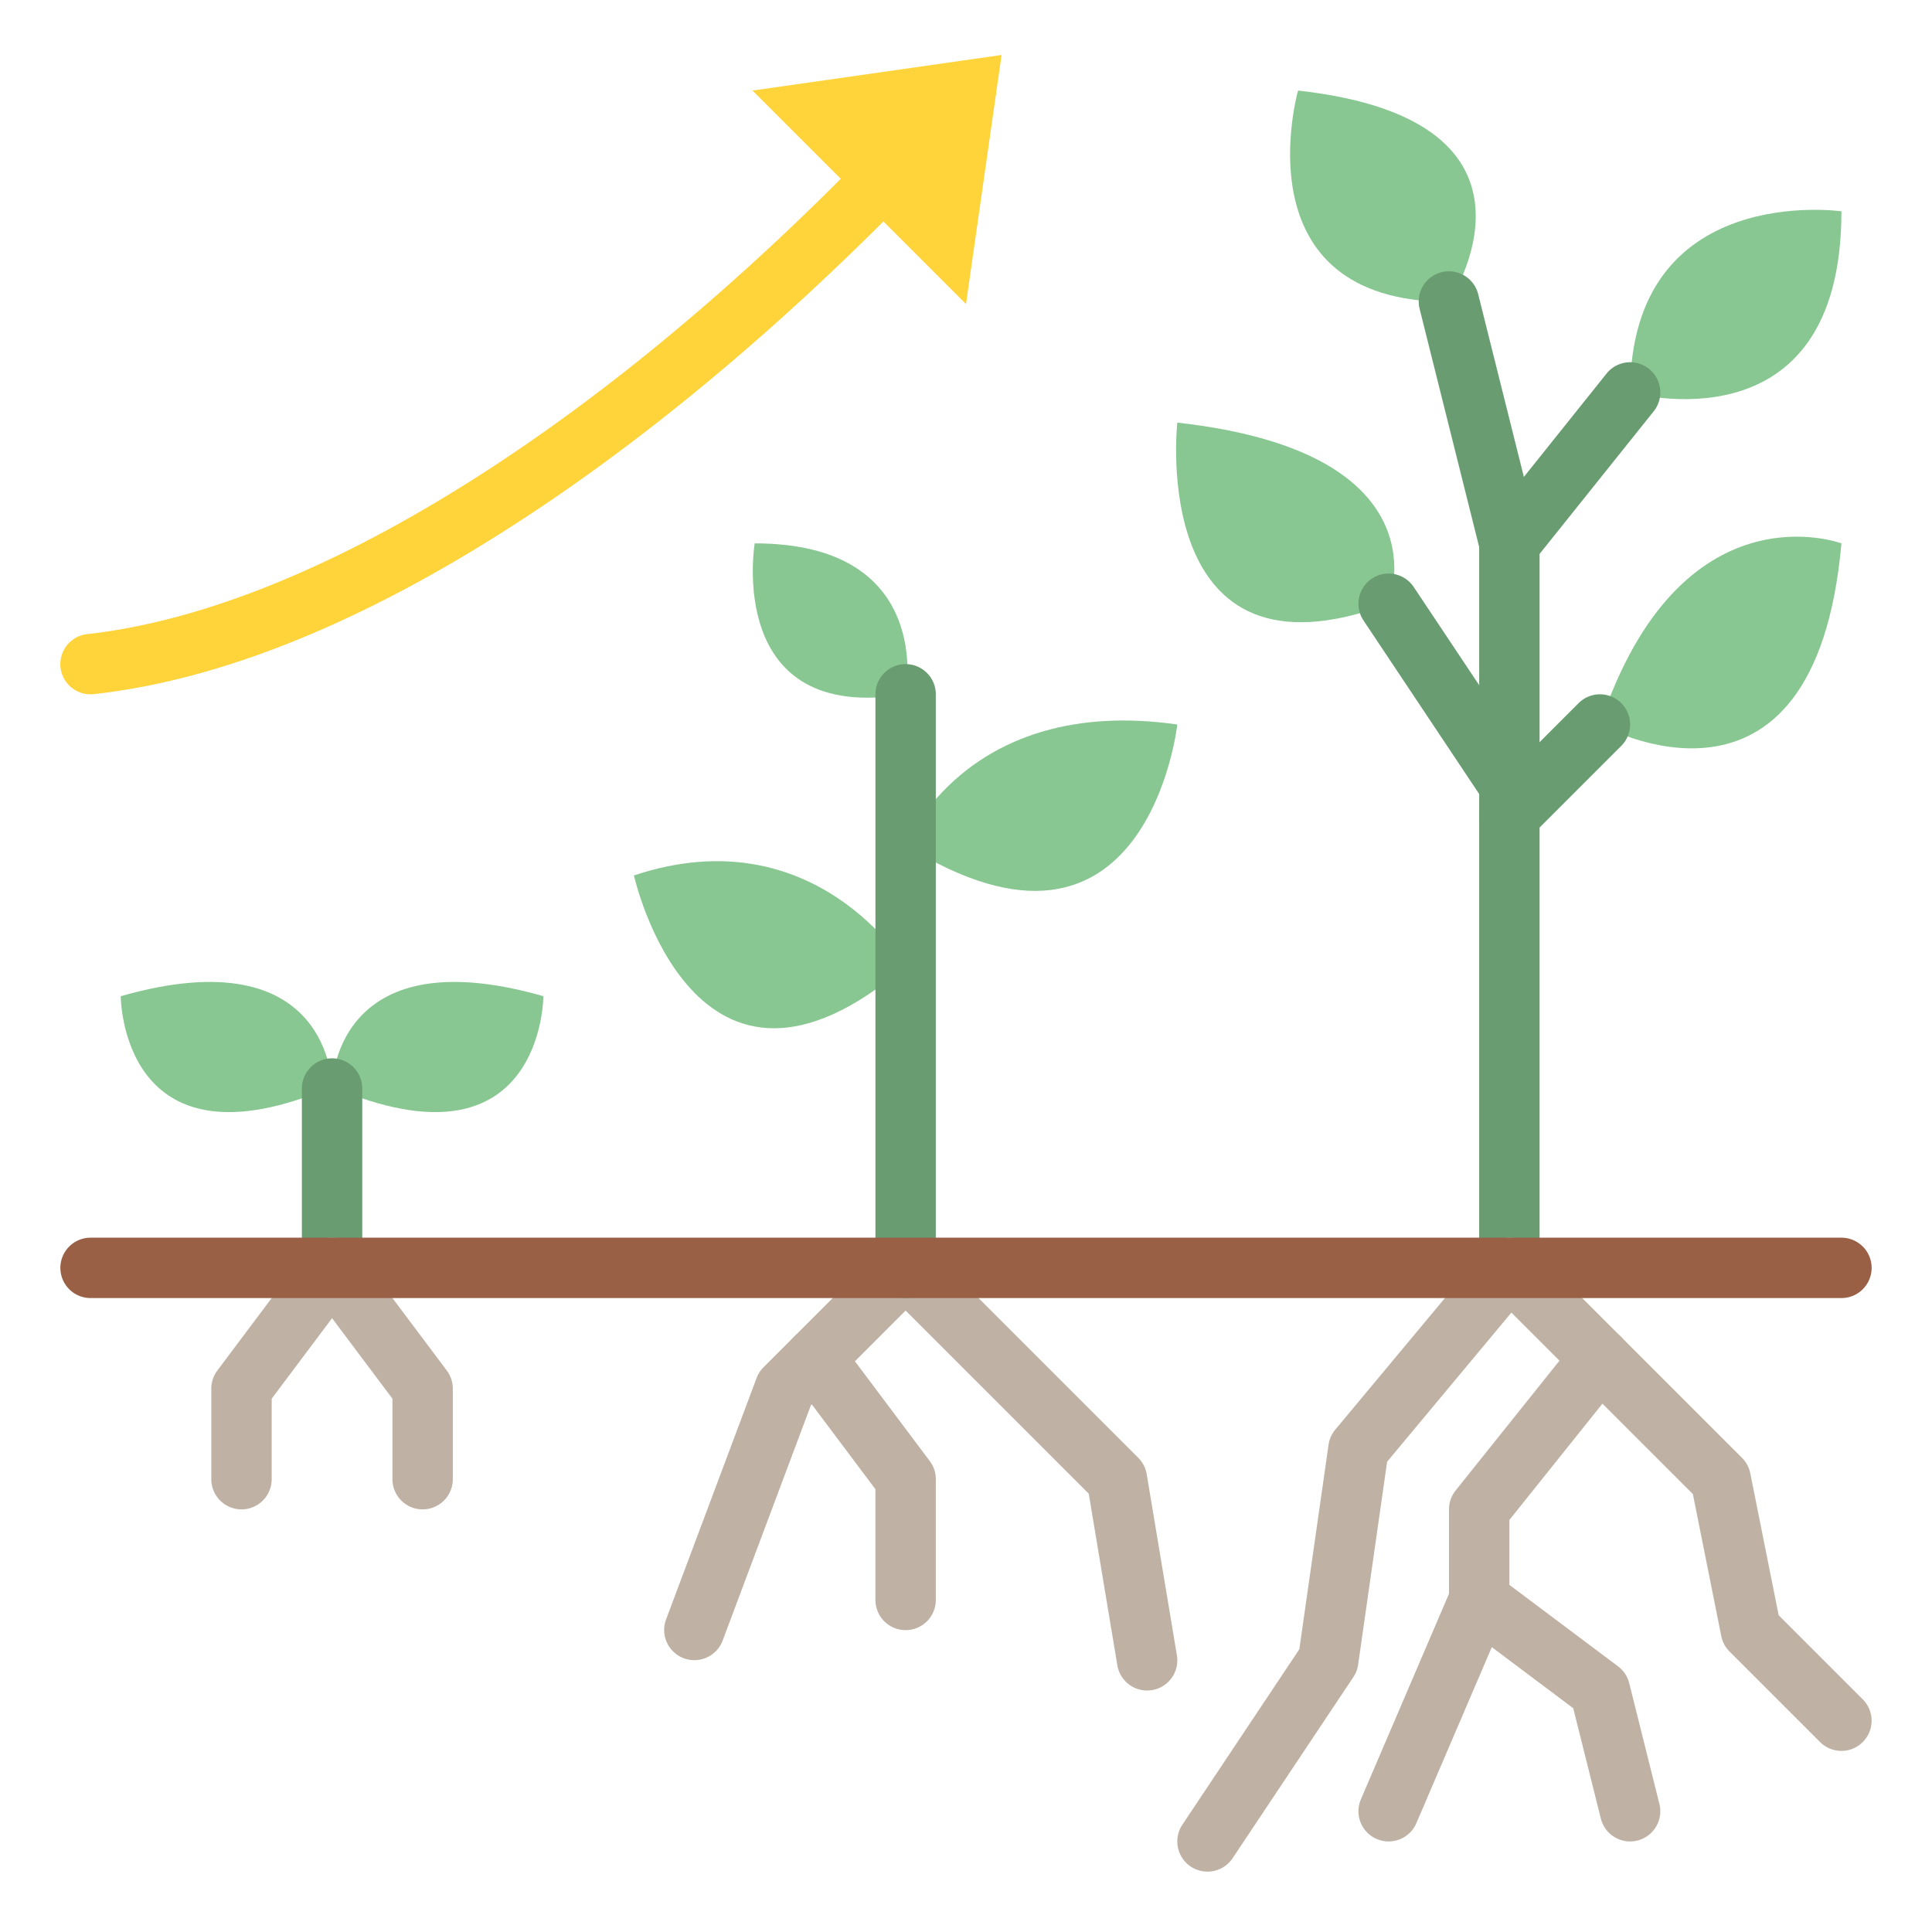 <svg id="Flat" height="512" viewBox="0 0 512 512" width="512" xmlns="http://www.w3.org/2000/svg"><g fill="#88c791"><path d="m88 288s0-40-56-24c0 0 0 48 56 24z"/><path d="m88 288s0-40 56-24c0 0 0 48-56 24z"/><path d="m240 256s-24-40-72-24c0 0 16 72 72 24z"/><path d="m240 184s8-40-40-40c0 0-8 48 40 40z"/><path d="m240 224s16-40 72-32c0 0-8 72-72 32z"/><path d="m368 160s16-40-56-48c0 0-8 72 56 48z"/><path d="m488 144s-42.667-16-64 48c0 0 56.888 32 64-48z"/><path d="m344 24s-16 56 40 56c0 0 32-48-40-56z"/><path d="m488 56s-56-8-56 48c0 0 56 16 56-48z"/></g><path d="m88 344a8 8 0 0 1 -8-8v-47.532a8 8 0 0 1 16 0v47.532a8 8 0 0 1 -8 8z" fill="#6a9c72"/><path d="m112 400a8 8 0 0 1 -8-8v-21.334l-16-21.334-16 21.334v21.334a8 8 0 1 1 -16 0v-24a8 8 0 0 1 1.6-4.8l24-32a8 8 0 0 1 12.8 0l24 32a8 8 0 0 1 1.6 4.8v24a8 8 0 0 1 -8 8z" fill="#bfb1a3"/><path d="m303.989 448a8 8 0 0 1 -7.882-6.686l-7.578-45.471-48.529-48.531-25.118 25.119-23.392 62.377a8 8 0 0 1 -14.981-5.618l24-64a7.993 7.993 0 0 1 1.834-2.848l32-32a8 8 0 0 1 11.314 0l56 56a8 8 0 0 1 2.234 4.342l8 48a8 8 0 0 1 -6.576 9.207 8.194 8.194 0 0 1 -1.326.109z" fill="#bfb1a3"/><path d="m240 432a8 8 0 0 1 -8-8v-29.334l-22.4-29.866a8 8 0 0 1 12.8-9.6l24 32a8 8 0 0 1 1.6 4.8v32a8 8 0 0 1 -8 8z" fill="#bfb1a3"/><path d="m240 344a8 8 0 0 1 -8-8v-152a8 8 0 0 1 16 0v152a8 8 0 0 1 -8 8z" fill="#6a9c72"/><path d="m400 344a8 8 0 0 1 -8-8v-191.016l-15.762-63.045a8 8 0 1 1 15.521-3.88l16 64a7.93 7.93 0 0 1 .241 1.941v192a8 8 0 0 1 -8 8z" fill="#6a9c72"/><path d="m319.991 496a8 8 0 0 1 -6.649-12.438l30.994-46.491 7.743-54.2a8 8 0 0 1 1.774-3.989l40-48a8 8 0 0 1 11.8-.536l56 56a8 8 0 0 1 2.187 4.088l7.525 37.625 22.288 22.287a8 8 0 1 1 -11.314 11.314l-24-24a8 8 0 0 1 -2.188-4.088l-7.524-37.625-48.094-48.092-32.933 39.522-7.678 53.754a8.01 8.01 0 0 1 -1.264 3.306l-32 48a7.992 7.992 0 0 1 -6.667 3.563z" fill="#bfb1a3"/><path d="m368 488a8 8 0 0 1 -7.35-11.153l23.35-54.49v-22.357a8 8 0 0 1 1.753-5l32-40a8 8 0 1 1 12.494 10l-30.247 37.806v21.194a8 8 0 0 1 -.647 3.151l-24 56a8 8 0 0 1 -7.353 4.849z" fill="#bfb1a3"/><path d="m431.993 488a8 8 0 0 1 -7.755-6.062l-7.312-29.238-29.726-22.3a8 8 0 1 1 9.6-12.8l32 24a8 8 0 0 1 2.96 4.46l8 32a8.007 8.007 0 0 1 -7.767 9.94z" fill="#bfb1a3"/><path d="m400.007 216a7.993 7.993 0 0 1 -6.665-3.563l-32-48a8 8 0 0 1 13.313-8.875l32 48a8 8 0 0 1 -6.648 12.438z" fill="#6a9c72"/><path d="m400 224a8 8 0 0 1 -5.657-13.657l24-24a8 8 0 1 1 11.314 11.314l-24 24a7.976 7.976 0 0 1 -5.657 2.343z" fill="#6a9c72"/><path d="m399.994 152a8 8 0 0 1 -6.242-13l32-40a8 8 0 1 1 12.494 10l-32 40a7.982 7.982 0 0 1 -6.252 3z" fill="#6a9c72"/><path d="m23.989 184a8 8 0 0 1 -.874-15.952c64.34-7.149 149.177-63 226.937-149.4a8 8 0 0 1 11.893 10.7c-37.481 41.652-78.103 77.709-117.471 104.282-43.574 29.415-83.813 46.345-119.591 50.32a8.186 8.186 0 0 1 -.894.05z" fill="#ffd33a"/><path d="m488 344h-464a8 8 0 0 1 0-16h464a8 8 0 0 1 0 16z" fill="#996046"/><path d="m199.432 24.001 65.997-9.43-9.43 65.997z" fill="#ffd33a"/></svg>